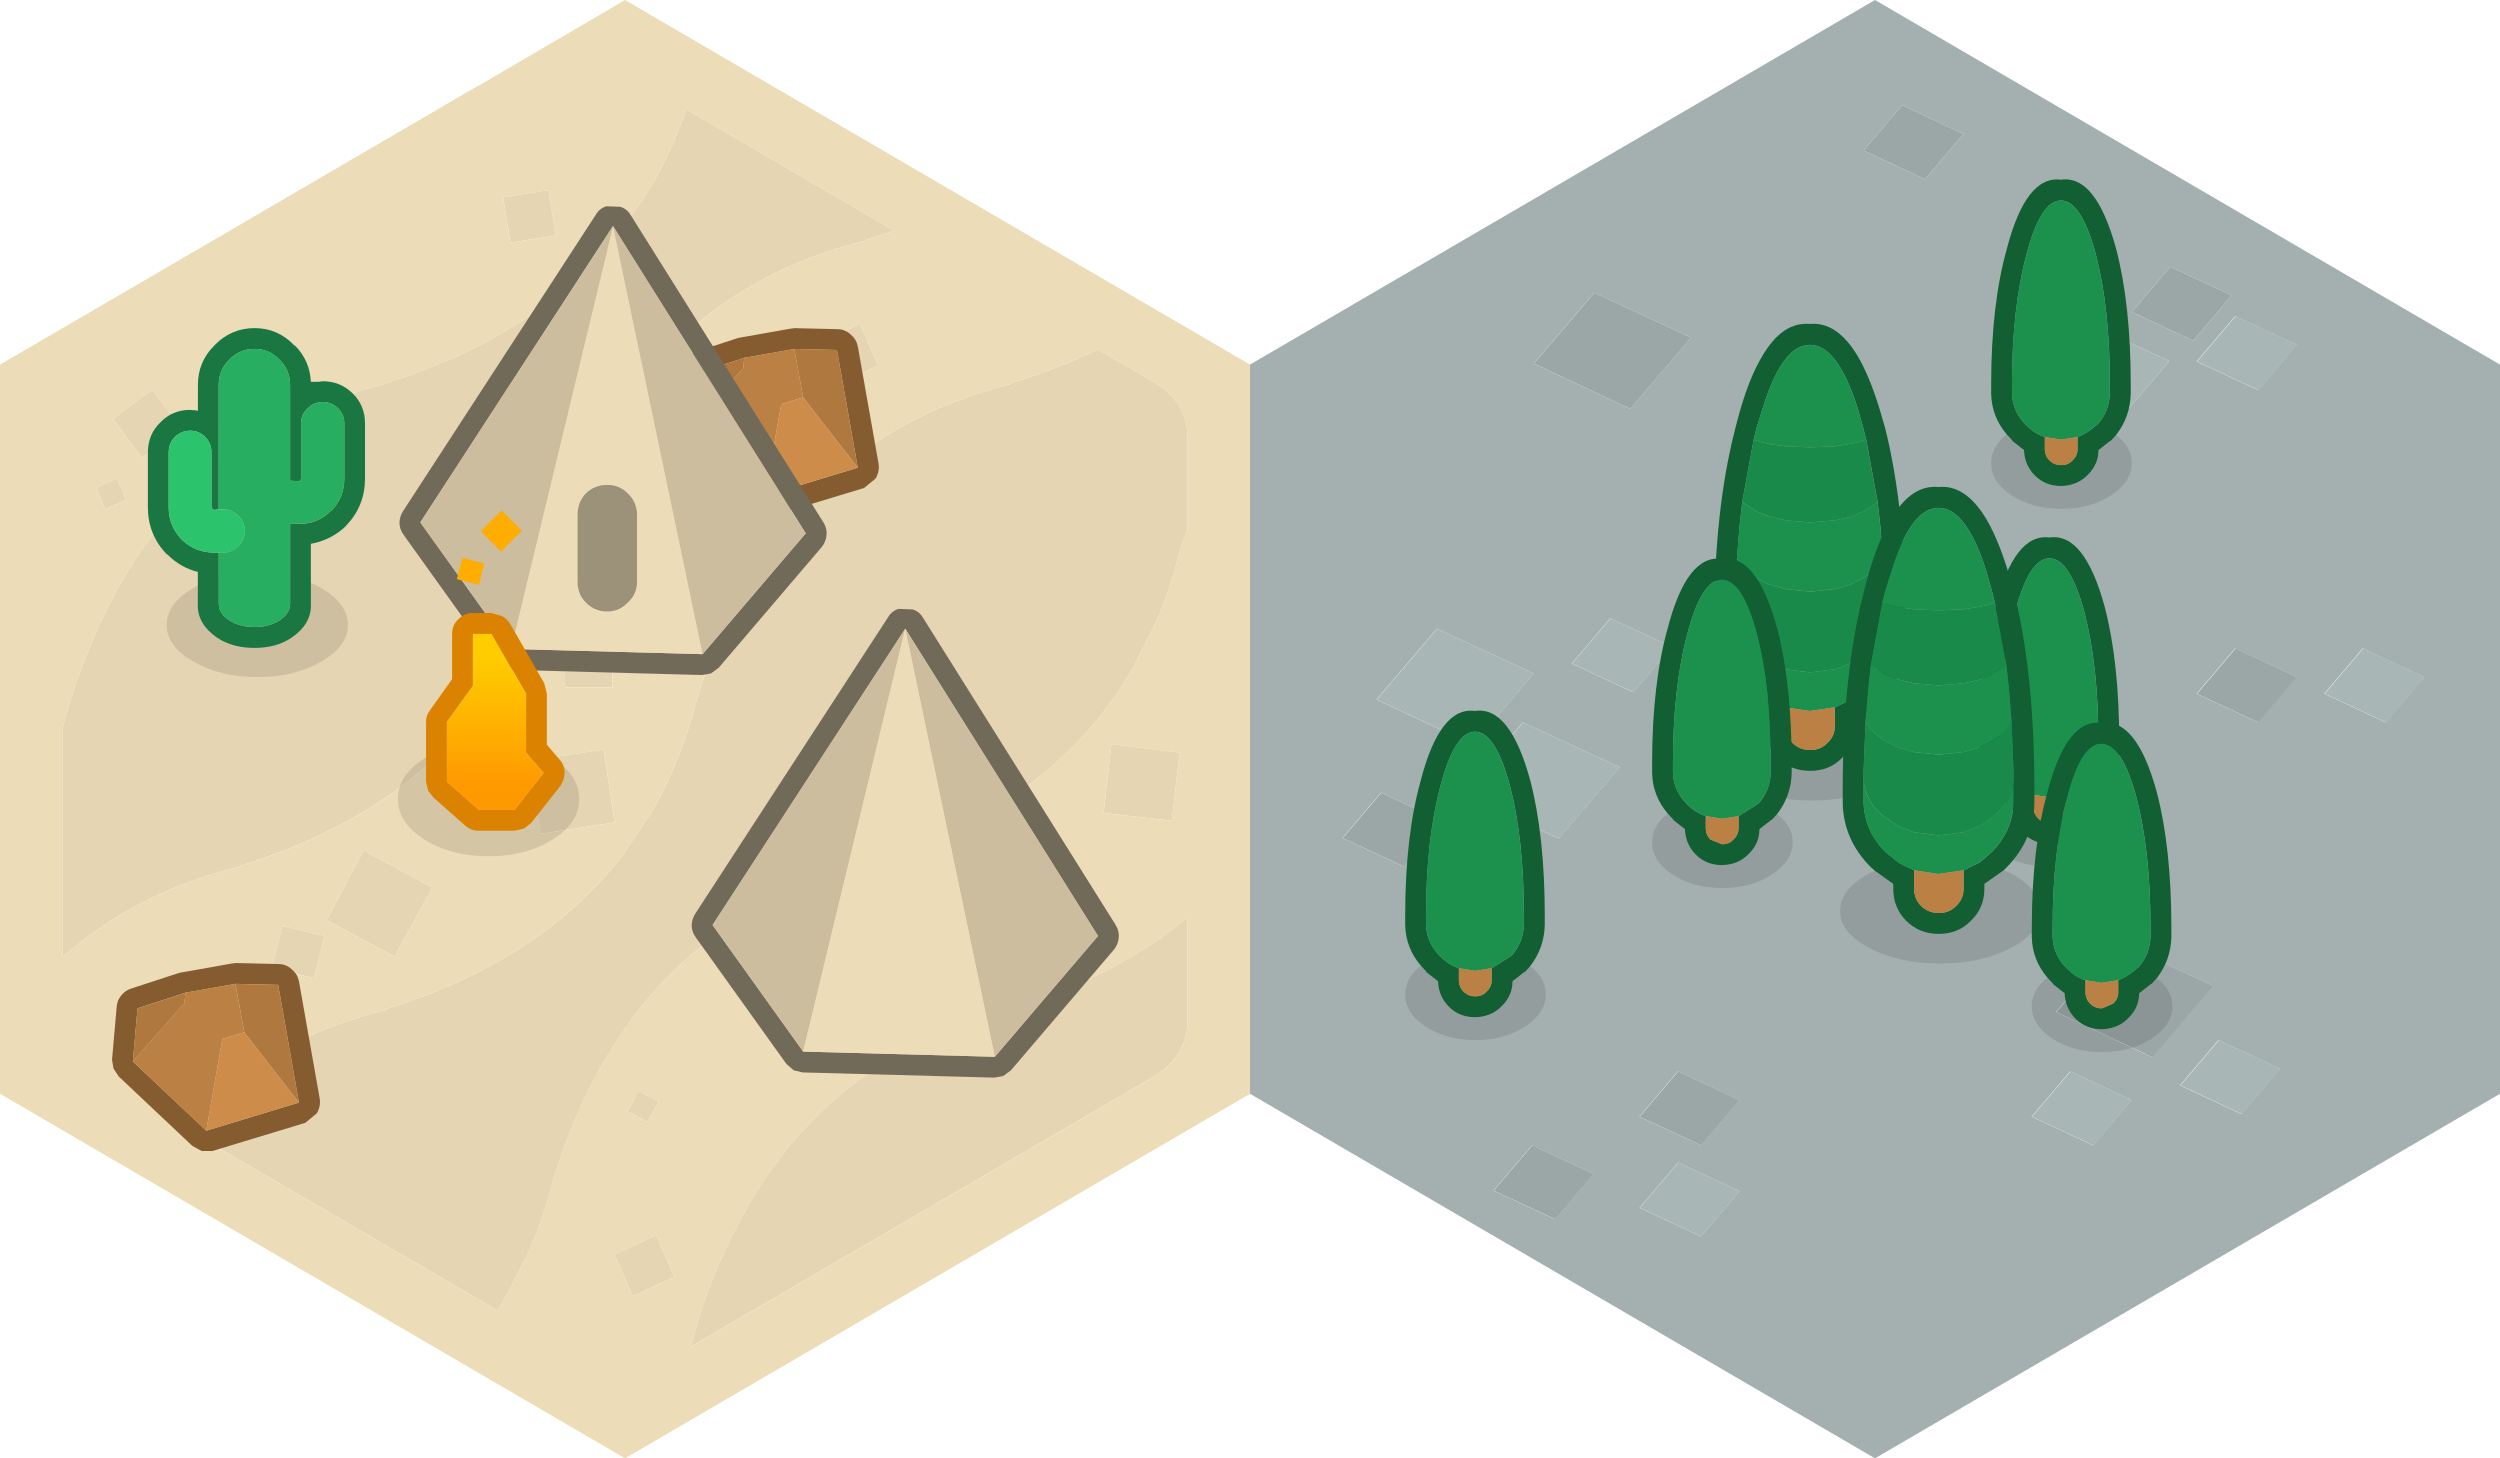 <?xml version="1.0" encoding="UTF-8" standalone="no"?>
<!-- Created with Inkscape (http://www.inkscape.org/) -->

<svg
   xmlns:dc="http://purl.org/dc/elements/1.1/"
   xmlns:cc="http://creativecommons.org/ns#"
   xmlns:rdf="http://www.w3.org/1999/02/22-rdf-syntax-ns#"
   xmlns:svg="http://www.w3.org/2000/svg"
   xmlns="http://www.w3.org/2000/svg"
   xmlns:xlink="http://www.w3.org/1999/xlink"
   xmlns:sodipodi="http://sodipodi.sourceforge.net/DTD/sodipodi-0.dtd"
   xmlns:inkscape="http://www.inkscape.org/namespaces/inkscape"
   width="240"
   height="140"
   viewBox="0 0 63.5 37.042"
   version="1.1"
   id="svg15497"
   inkscape:version="0.92.2 5c3e80d, 2017-08-06"
   sodipodi:docname="r3svg.svg">
  <defs
     id="defs15491">
    <linearGradient
       inkscape:collect="always"
       xlink:href="#gradient264"
       id="linearGradient15551"
       gradientUnits="userSpaceOnUse"
       gradientTransform="matrix(0,0.002,-0.003,0,12.581,278.294)"
       x1="-819.2"
       x2="819.2"
       spreadMethod="pad" />
    <linearGradient
       gradientUnits="userSpaceOnUse"
       x1="-819.2"
       x2="819.2"
       spreadMethod="pad"
       gradientTransform="matrix(0,0.006,-0.01,0,1347.55,1419.3)"
       id="gradient264">
      <stop
         offset="0"
         stop-color="#FFCC00"
         id="stop1330" />
      <stop
         offset="1"
         stop-color="#FF9900"
         id="stop1332" />
    </linearGradient>
  </defs>
  <sodipodi:namedview
     id="base"
     pagecolor="#ffffff"
     bordercolor="#666666"
     borderopacity="1.0"
     inkscape:pageopacity="0.0"
     inkscape:pageshadow="2"
     inkscape:zoom="6.2714382"
     inkscape:cx="103.21178"
     inkscape:cy="89.99526"
     inkscape:document-units="mm"
     inkscape:current-layer="layer1"
     showgrid="false"
     units="px"
     inkscape:window-width="1920"
     inkscape:window-height="1091"
     inkscape:window-x="0"
     inkscape:window-y="1"
     inkscape:window-maximized="1" />
  <g
     inkscape:label="Layer 1"
     inkscape:groupmode="layer"
     id="layer1"
     transform="translate(0,-259.958)">
    <path
       id="path15499"
       d="m 16.55,264.681 q 0.516,-0.9 0.886,-1.945 l 5.278,3.082 -0.741,0.238 0.013,0.013 q -3.916,0.966 -6.125,4.141 -1.124,1.614 -1.799,3.784 -0.251,0.992 -0.635,1.865 l -0.529,1.045 q -2.064,3.585 -6.826,5.054 l 0.013,0.013 q -2.633,0.648 -4.498,2.302 v -5.821 l 0.225,-0.781 q 0.304,-0.953 0.701,-1.812 2.223,-4.895 7.289,-6.152 l -0.013,-0.013 q 3.995,-1.244 6.072,-3.982 l 0.688,-1.032 m -3.77,0.291 1.151,-0.185 0.185,1.151 -1.151,0.185 -0.185,-1.151 m 8.202,5.662 -0.119,0.82 -0.833,-0.106 0.106,-0.833 0.847,0.119 m -0.198,-1.958 1.058,-0.489 0.463,1.058 -1.058,0.489 -0.463,-1.058 m 4.908,1.032 -0.013,-0.013 q 1.191,-0.37 2.209,-0.86 l 1.495,0.873 h -0.013 q 0.357,0.198 0.582,0.569 0.212,0.37 0.212,0.794 v 2.302 l -0.212,0.622 q -0.238,0.992 -0.635,1.865 l -0.529,1.045 q -2.064,3.585 -6.813,5.054 l 0.013,0.013 q -3.916,0.966 -6.125,4.128 -1.124,1.614 -1.799,3.797 -0.251,0.992 -0.635,1.852 l -0.529,1.045 -0.265,0.45 -8.017,-4.67 q 2.037,-2.183 5.186,-2.963 l -0.013,-0.013 q 3.995,-1.244 6.072,-3.982 l 0.688,-1.032 q 0.754,-1.31 1.164,-2.91 0.291,-0.953 0.688,-1.812 2.223,-4.895 7.289,-6.152 m -23.244,2.633 0.529,-0.238 0.225,0.542 -0.529,0.251 -0.225,-0.556 m 1.151,-0.754 -0.728,-0.992 0.992,-0.741 0.754,0.992 -1.019,0.741 m 2.924,-1.482 -0.847,0.688 -0.688,-0.86 0.86,-0.688 0.675,0.86 m 1.72,13.626 -0.265,1.072 -1.072,-0.265 0.265,-1.058 1.072,0.251 m 0.053,-0.397 0.939,-1.773 1.746,0.939 -0.953,1.759 -1.733,-0.926 m 21.669,-4.26 -0.198,1.733 -1.733,-0.198 0.198,-1.746 1.733,0.212 m -5.781,3.651 -0.331,0.767 -0.767,-0.318 0.318,-0.781 0.781,0.331 m -1.111,1.296 h 1.217 v 1.204 h -1.204 l -0.013,-1.204 m 2.619,1.587 -0.013,-0.013 q 2.672,-0.833 4.485,-2.328 v 2.633 q 0,0.41 -0.212,0.781 -0.225,0.37 -0.582,0.582 h 0.013 l -11.84,6.906 0.172,-0.609 q 0.291,-0.953 0.688,-1.812 2.223,-4.882 7.289,-6.138 m -11.351,-9.393 h 1.217 v 1.204 h -1.204 l -0.013,-1.204 m 0.992,2.778 0.278,1.852 -1.879,0.291 -0.278,-1.852 1.879,-0.291 m 4.987,5.159 1.627,0.648 -0.648,1.614 -1.627,-0.635 0.648,-1.627 m -3.572,3.784 -0.304,0.516 -0.503,-0.265 0.278,-0.516 0.529,0.265 m 0.384,4.458 -1.058,0.489 -0.463,-1.058 1.058,-0.489 0.463,1.058"
       inkscape:connector-curvature="0"
       style="fill:#e5d5b2;stroke:none;stroke-width:0.265" />
    <path
       id="path15501"
       d="m 17.132,292.396 -0.463,-1.058 -1.058,0.489 0.463,1.058 1.058,-0.489 m -0.582,-27.715 -0.688,1.032 q -2.077,2.738 -6.072,3.982 l 0.013,0.013 q -5.067,1.257 -7.289,6.152 -0.397,0.86 -0.701,1.812 l -0.225,0.781 v 5.821 q 1.865,-1.654 4.498,-2.302 l -0.013,-0.013 q 4.763,-1.468 6.826,-5.054 l 0.529,-1.045 q 0.384,-0.873 0.635,-1.865 0.675,-2.17 1.799,-3.784 2.209,-3.175 6.125,-4.141 l -0.013,-0.013 0.741,-0.238 -5.278,-3.082 q -0.37,1.045 -0.886,1.945 m -11.695,1.707 7.276,-4.247 h 0.013 l 3.731,-2.183 15.875,9.26 V 287.74 L 15.875,297 0,287.74 v -18.521 l 4.564,-2.659 0.013,-0.013 h 0.013 l 0.265,-0.159 m 15.928,2.289 0.463,1.058 1.058,-0.489 -0.463,-1.058 -1.058,0.489 m 0.198,1.958 -0.847,-0.119 -0.106,0.833 0.833,0.106 0.119,-0.82 m -8.202,-5.662 0.185,1.151 1.151,-0.185 -0.185,-1.151 -1.151,0.185 m 12.912,4.736 q -5.067,1.257 -7.289,6.152 -0.397,0.86 -0.688,1.812 -0.41,1.601 -1.164,2.91 l -0.688,1.032 q -2.077,2.738 -6.072,3.982 l 0.013,0.013 q -3.149,0.781 -5.186,2.963 l 8.017,4.67 0.265,-0.45 0.529,-1.045 q 0.384,-0.86 0.635,-1.852 0.675,-2.183 1.799,-3.797 2.209,-3.162 6.125,-4.128 l -0.013,-0.013 q 4.749,-1.468 6.813,-5.054 l 0.529,-1.045 q 0.397,-0.873 0.635,-1.865 l 0.212,-0.622 v -2.302 q 0,-0.423 -0.212,-0.794 -0.225,-0.37 -0.582,-0.569 h 0.013 l -1.495,-0.873 q -1.019,0.489 -2.209,0.86 l 0.013,0.013 m -2.619,14.314 0.013,1.204 h 1.204 v -1.204 h -1.217 m 1.111,-1.296 -0.781,-0.331 -0.318,0.781 0.767,0.318 0.331,-0.767 m 5.781,-3.651 -1.733,-0.212 -0.198,1.746 1.733,0.198 0.198,-1.733 m -21.669,4.26 1.733,0.926 0.953,-1.759 -1.746,-0.939 -0.939,1.773 m -0.053,0.397 -1.072,-0.251 -0.265,1.058 1.072,0.265 0.265,-1.072 m -1.72,-13.626 -0.675,-0.86 -0.86,0.688 0.688,0.86 0.847,-0.688 m -2.924,1.482 1.019,-0.741 -0.754,-0.992 -0.992,0.741 0.728,0.992 m -1.151,0.754 0.225,0.556 0.529,-0.251 -0.225,-0.542 -0.529,0.238 m 23.244,13.269 q -5.067,1.257 -7.289,6.138 -0.397,0.86 -0.688,1.812 l -0.172,0.609 11.84,-6.906 h -0.013 q 0.357,-0.212 0.582,-0.582 0.212,-0.37 0.212,-0.781 v -2.633 q -1.812,1.495 -4.485,2.328 l 0.013,0.013 m -8.943,2.328 -0.529,-0.265 -0.278,0.516 0.503,0.265 0.304,-0.516 m 3.572,-3.784 -0.648,1.627 1.627,0.635 0.648,-1.614 -1.627,-0.648 m -4.987,-5.159 -1.879,0.291 0.278,1.852 1.879,-0.291 -0.278,-1.852 m -0.992,-2.778 0.013,1.204 h 1.204 v -1.204 h -1.217"
       inkscape:connector-curvature="0"
       style="fill:#ecdcb8;stroke:none;stroke-width:0.265" />
    <path
       id="path15503"
       d="m 4.577,266.546 0.278,-0.159 -0.265,0.159 h -0.013"
       inkscape:connector-curvature="0"
       style="fill:#e0d1af;stroke:none;stroke-width:0.265" />
    <path
       id="path15505"
       d="m 20.174,268.822 -1.27,0.225 -1.217,0.397 -0.119,1.349 1.865,1.759 2.355,-0.714 -0.529,-2.99 -1.085,-0.026 m 0.013,-0.529 1.085,0.026 q 0.185,0 0.331,0.132 0.146,0.119 0.185,0.304 l 0.529,2.99 q 0.026,0.198 -0.079,0.37 l -0.291,0.238 -2.355,0.714 h -0.278 q -0.146,-0.04 -0.238,-0.132 l -1.865,-1.759 -0.132,-0.198 -0.04,-0.225 0.119,-1.349 q 0.013,-0.172 0.119,-0.291 0.093,-0.119 0.251,-0.172 l 1.217,-0.397 0.066,-0.013 1.27,-0.225 0.106,-0.013"
       inkscape:connector-curvature="0"
       style="fill:#855b30;stroke:none;stroke-width:0.265" />
    <path
       id="path15507"
       d="m 20.174,268.822 1.085,0.026 0.529,2.99 -1.389,-1.786 -0.225,-1.23 m -2.606,1.971 0.119,-1.349 1.217,-0.397 -0.026,0.265 -1.31,1.482"
       inkscape:connector-curvature="0"
       style="fill:#af783f;stroke:none;stroke-width:0.265" />
    <path
       id="path15509"
       d="m 17.568,270.793 1.31,-1.482 0.026,-0.265 1.27,-0.225 0.225,1.23 -0.556,0.172 -0.41,2.328 -1.865,-1.759"
       inkscape:connector-curvature="0"
       style="fill:#bb8044;stroke:none;stroke-width:0.265" />
    <path
       id="path15511"
       d="m 21.788,271.838 -2.355,0.714 0.41,-2.328 0.556,-0.172 1.389,1.786"
       inkscape:connector-curvature="0"
       style="fill:#cd8c4a;stroke:none;stroke-width:0.265" />
    <path
       id="path15513"
       d="m 12.978,276.442 4.868,0.132 2.619,-3.069 -4.895,-7.805 -4.895,7.527 2.302,3.215 m 2.421,-11.245 0.357,0.013 q 0.172,0.053 0.265,0.212 l 4.895,7.805 q 0.093,0.146 0.079,0.318 -0.013,0.172 -0.119,0.304 l -2.619,3.069 -0.198,0.146 -0.225,0.04 -4.868,-0.132 -0.225,-0.053 -0.185,-0.159 -2.302,-3.215 q -0.106,-0.146 -0.106,-0.304 0,-0.159 0.093,-0.304 l 4.895,-7.527 q 0.093,-0.159 0.265,-0.212"
       inkscape:connector-curvature="0"
       style="fill:#726a59;stroke:none;stroke-width:0.265" />
    <path
       id="path15515"
       d="m 15.425,272.275 q -0.318,0 -0.542,0.212 -0.212,0.225 -0.212,0.542 v 1.707 q 0,0.318 0.212,0.529 0.225,0.225 0.542,0.225 0.304,0 0.516,-0.225 0.238,-0.212 0.238,-0.529 v -1.707 q 0,-0.318 -0.238,-0.542 -0.212,-0.212 -0.516,-0.212 m 2.421,4.299 -4.868,-0.132 2.593,-10.742 2.275,10.874"
       inkscape:connector-curvature="0"
       style="fill:#ecdcb8;stroke:none;stroke-width:0.265" />
    <path
       id="path15517"
       d="m 15.425,272.275 q 0.304,0 0.516,0.212 0.238,0.225 0.238,0.542 v 1.707 q 0,0.318 -0.238,0.529 -0.212,0.225 -0.516,0.225 -0.318,0 -0.542,-0.225 -0.212,-0.212 -0.212,-0.529 v -1.707 q 0,-0.318 0.212,-0.542 0.225,-0.212 0.542,-0.212"
       inkscape:connector-curvature="0"
       style="fill:#9c9179;stroke:none;stroke-width:0.265" />
    <path
       id="path15519"
       d="m 12.978,276.442 -2.302,-3.215 4.895,-7.527 4.895,7.805 -2.619,3.069 -2.275,-10.874 -2.593,10.742"
       inkscape:connector-curvature="0"
       style="fill:#cbbd9e;stroke:none;stroke-width:0.265" />
    <path
       id="path15521"
       d="m 28.337,283.453 q 0.093,0.146 0.079,0.318 -0.013,0.172 -0.119,0.304 l -2.619,3.069 -0.198,0.146 -0.225,0.04 -4.868,-0.132 -0.225,-0.053 -0.185,-0.159 -2.302,-3.215 q -0.106,-0.146 -0.106,-0.304 0,-0.159 0.093,-0.304 l 4.895,-7.527 q 0.093,-0.159 0.265,-0.212 l 0.357,0.013 q 0.172,0.053 0.265,0.212 l 4.895,7.805 m -3.069,3.347 2.619,-3.069 -4.895,-7.805 -4.895,7.527 2.302,3.215 4.868,0.132"
       inkscape:connector-curvature="0"
       style="fill:#726a59;stroke:none;stroke-width:0.265" />
    <path
       id="path15523"
       d="m 25.268,286.8 -2.275,-10.874 -2.593,10.742 -2.302,-3.215 4.895,-7.527 4.895,7.805 -2.619,3.069"
       inkscape:connector-curvature="0"
       style="fill:#cbbd9e;stroke:none;stroke-width:0.265" />
    <path
       id="path15525"
       d="m 25.268,286.8 -4.868,-0.132 2.593,-10.742 2.275,10.874"
       inkscape:connector-curvature="0"
       style="fill:#ecdcb8;stroke:none;stroke-width:0.265" />
    <path
       id="path15527"
       d="m 10.782,279.22 q 0.675,-0.423 1.627,-0.423 0.953,0 1.627,0.423 0.675,0.423 0.675,1.032 0,0.609 -0.675,1.032 -0.675,0.423 -1.627,0.423 -0.953,0 -1.627,-0.423 -0.675,-0.423 -0.675,-1.032 0,-0.609 0.675,-1.032"
       inkscape:connector-curvature="0"
       style="fill:#000000;fill-opacity:0.102;stroke:none;stroke-width:0.265" />
    <path
       id="path15529"
       d="m 13.256,273.439 -0.529,0.529 -0.516,-0.516 0.529,-0.529 0.516,0.516 m -1.654,1.23 0.146,-0.542 0.556,0.146 -0.146,0.542 -0.556,-0.146"
       inkscape:connector-curvature="0"
       style="fill:#ffad00;stroke:none;stroke-width:0.265" />
    <path
       id="path15531"
       d="m 10.821,278.294 q 0,-0.172 0.106,-0.304 l 0.556,-0.781 v -1.151 q 0,-0.225 0.159,-0.37 0.146,-0.159 0.37,-0.159 h 0.476 l 0.265,0.079 q 0.119,0.066 0.198,0.185 l 0.873,1.521 0.066,0.265 v 1.296 l 0.318,0.37 q 0.132,0.146 0.132,0.331 0,0.185 -0.106,0.344 l -0.741,0.939 -0.185,0.146 -0.238,0.053 h -0.913 q -0.198,0 -0.344,-0.132 l -0.807,-0.714 -0.132,-0.172 -0.053,-0.225 v -1.521 m 1.667,-2.236 h -0.476 v 1.323 l -0.661,0.913 v 1.521 l 0.807,0.714 h 0.913 l 0.741,-0.939 -0.45,-0.516 v -1.495 L 12.488,276.058"
       inkscape:connector-curvature="0"
       style="fill:#db8300;stroke:none;stroke-width:0.265" />
    <path
       id="path15533"
       d="m 12.488,276.058 0.873,1.521 v 1.495 l 0.45,0.516 -0.741,0.939 H 12.158 l -0.807,-0.714 v -1.521 l 0.661,-0.913 v -1.323 h 0.476"
       style="fill:url(#linearGradient15551);stroke:none;stroke-width:0.265"
       inkscape:connector-curvature="0" />
    <path
       id="path15535"
       d="m 3.082,285.239 q 0.093,-0.119 0.251,-0.172 l 1.217,-0.397 0.066,-0.013 1.27,-0.225 0.106,-0.013 1.085,0.026 q 0.185,0 0.331,0.132 0.146,0.119 0.185,0.304 l 0.529,2.99 q 0.026,0.198 -0.079,0.37 l -0.291,0.238 -2.355,0.714 H 5.12 l -0.238,-0.132 -1.865,-1.759 -0.132,-0.198 -0.04,-0.225 0.119,-1.349 q 0.013,-0.172 0.119,-0.291 m 1.627,-0.066 -1.217,0.397 -0.119,1.349 1.865,1.759 2.355,-0.714 -0.529,-2.99 -1.085,-0.026 -1.27,0.225"
       inkscape:connector-curvature="0"
       style="fill:#855b30;stroke:none;stroke-width:0.265" />
    <path
       id="path15537"
       d="m 4.71,285.173 -0.026,0.265 -1.31,1.482 0.119,-1.349 1.217,-0.397 m 1.495,1.005 -0.225,-1.23 1.085,0.026 0.529,2.99 -1.389,-1.786"
       inkscape:connector-curvature="0"
       style="fill:#af783f;stroke:none;stroke-width:0.265" />
    <path
       id="path15539"
       d="m 6.204,286.178 -0.556,0.172 -0.41,2.328 -1.865,-1.759 1.31,-1.482 0.026,-0.265 1.27,-0.225 0.225,1.23"
       inkscape:connector-curvature="0"
       style="fill:#bb8044;stroke:none;stroke-width:0.265" />
    <path
       id="path15541"
       d="m 6.204,286.178 1.389,1.786 -2.355,0.714 0.41,-2.328 0.556,-0.172"
       inkscape:connector-curvature="0"
       style="fill:#cd8c4a;stroke:none;stroke-width:0.265" />
    <path
       id="path15543"
       d="m 4.233,275.833 q 0,-0.542 0.675,-0.939 0.675,-0.384 1.627,-0.384 0.953,0 1.627,0.384 0.675,0.397 0.675,0.939 0,0.542 -0.675,0.926 -0.675,0.397 -1.627,0.397 -0.953,0 -1.627,-0.397 -0.675,-0.384 -0.675,-0.926"
       inkscape:connector-curvature="0"
       style="fill:#000000;fill-opacity:0.102;stroke:none;stroke-width:0.265" />
    <path
       id="path15545"
       d="m 5.556,273.994 v 1.296 q 0,0.251 0.265,0.423 0.265,0.172 0.648,0.172 0.37,0 0.635,-0.172 0.265,-0.172 0.265,-0.423 v -2.024 h 0.225 q 0.476,0 0.807,-0.331 h 0.013 q 0.331,-0.344 0.331,-0.82 v -1.402 q 0,-0.225 -0.159,-0.384 -0.159,-0.159 -0.384,-0.159 -0.225,0 -0.384,0.159 -0.172,0.159 -0.172,0.384 v 1.402 l -0.013,0.04 -0.04,0.026 -0.225,-0.013 v -2.434 q 0,-0.37 -0.265,-0.635 -0.265,-0.278 -0.635,-0.278 -0.384,0 -0.648,0.278 -0.265,0.265 -0.265,0.635 v 3.162 l -0.119,0.013 -0.04,-0.013 v -0.013 l -0.026,-0.04 v -1.389 q 0,-0.238 -0.159,-0.397 -0.159,-0.159 -0.384,-0.159 -0.225,0 -0.384,0.159 -0.159,0.159 -0.159,0.397 v 1.389 q 0,0.476 0.331,0.82 0.344,0.331 0.82,0.331 h 0.119 m -0.106,-5.265 q 0.423,-0.437 1.019,-0.437 0.595,0 1.019,0.45 v -0.013 q 0.384,0.384 0.41,0.926 h 0.198 l 0.106,-0.013 q 0.45,0 0.767,0.318 0.304,0.304 0.304,0.754 v 1.402 q 0,0.688 -0.476,1.191 l -0.066,0.066 q -0.37,0.318 -0.833,0.397 v 1.521 q 0.026,0.516 -0.503,0.873 -0.384,0.251 -0.926,0.251 -0.556,0 -0.939,-0.251 -0.529,-0.357 -0.503,-0.873 v -0.807 q -0.437,-0.106 -0.767,-0.437 l -0.026,-0.013 q -0.476,-0.503 -0.476,-1.191 v -1.389 q 0,-0.463 0.318,-0.767 0.304,-0.318 0.754,-0.318 l 0.159,0.013 0.04,0.013 v -0.661 q 0,-0.582 0.41,-0.992 l 0.013,-0.013"
       inkscape:connector-curvature="0"
       style="fill:#1a7741;stroke:none;stroke-width:0.265" />
    <path
       id="path15547"
       d="M 5.556,273.994 H 5.437 q -0.476,0 -0.82,-0.331 -0.331,-0.344 -0.331,-0.82 v -1.389 q 0,-0.238 0.159,-0.397 0.159,-0.159 0.384,-0.159 0.225,0 0.384,0.159 0.159,0.159 0.159,0.397 v 1.389 l 0.026,0.04 v 0.013 l 0.04,0.013 0.119,-0.013 h 0.106 q 0.225,0 0.384,0.159 0.172,0.159 0.172,0.384 0,0.225 -0.159,0.384 -0.159,0.172 -0.384,0.172 H 5.556"
       inkscape:connector-curvature="0"
       style="fill:#2bc46c;stroke:none;stroke-width:0.265" />
    <path
       id="path15549"
       d="m 5.556,273.994 h 0.119 q 0.225,0 0.384,-0.172 0.159,-0.159 0.159,-0.384 0,-0.225 -0.172,-0.384 -0.159,-0.159 -0.384,-0.159 H 5.556 v -3.162 q 0,-0.37 0.265,-0.635 0.265,-0.278 0.648,-0.278 0.37,0 0.635,0.278 0.265,0.265 0.265,0.635 v 2.434 l 0.225,0.013 0.04,-0.026 0.013,-0.04 v -1.402 q 0,-0.225 0.172,-0.384 0.159,-0.159 0.384,-0.159 0.225,0 0.384,0.159 0.159,0.159 0.159,0.384 v 1.402 q 0,0.476 -0.331,0.82 h -0.013 q -0.331,0.331 -0.807,0.331 H 7.369 v 2.024 q 0,0.251 -0.265,0.423 -0.265,0.172 -0.635,0.172 -0.384,0 -0.648,-0.172 -0.265,-0.172 -0.265,-0.423 v -1.296"
       inkscape:connector-curvature="0"
       style="fill:#27ae60;stroke:none;stroke-width:0.265" />
    <path
       inkscape:connector-curvature="0"
       style="fill:#a4afaf;stroke:none;stroke-width:0.265"
       d="m 41.645,290.637 1.561,0.728 0.979,-1.151 -1.561,-0.728 -0.979,1.151 M 31.75,269.219 47.625,259.958 63.5,269.219 v 18.521 l -15.875,9.26 -15.875,-9.26 v -18.521 m 15.584,-5.437 1.561,0.728 0.979,-1.151 -1.561,-0.728 -0.979,1.151 m 7.792,2.95 -0.979,1.151 1.561,0.728 0.979,-1.151 -1.561,-0.728 m -1.574,4.207 1.548,-1.812 -2.461,-1.138 -1.535,1.799 2.447,1.151 m -13.057,-3.545 -1.535,1.799 2.447,1.151 1.548,-1.812 -2.461,-1.138 m -5.53,10.332 2.447,1.151 1.548,-1.812 -2.461,-1.138 -1.535,1.799 m 4.63,3.532 1.548,-1.812 -2.461,-1.138 -1.535,1.799 2.447,1.151 m 0.331,-4.445 1.561,0.728 0.979,-1.151 -1.561,-0.728 -0.979,1.151 m 8.136,0 1.561,0.728 0.979,-1.151 -1.561,-0.728 -0.979,1.151 m 3.44,3.281 1.548,-1.812 -2.461,-1.138 -1.535,1.799 2.447,1.151 m -7.316,7.805 -1.561,-0.728 -0.979,1.151 1.561,0.728 0.979,-1.151 m -7.541,-7.078 -1.561,-0.728 -0.979,1.151 1.561,0.728 0.979,-1.151 m 17.502,7.078 -1.561,-0.728 -0.979,1.151 1.561,0.728 0.979,-1.151 m -0.384,-4.035 -1.535,1.799 2.447,1.151 1.548,-1.812 -2.461,-1.138 m 5.278,-6.284 1.561,0.728 0.979,-1.151 -1.561,-0.728 -0.979,1.151 m -3.241,-8.44 1.561,0.728 0.979,-1.151 -1.561,-0.728 -0.979,1.151 m 0,8.44 1.561,0.728 0.979,-1.151 -1.561,-0.728 -0.979,1.151 m 2.117,9.525 -1.561,-0.728 -0.979,1.151 1.561,0.728 0.979,-1.151 m -18.415,3.823 0.979,-1.151 -1.561,-0.728 -0.979,1.151 1.561,0.728"
       id="path8929" />
    <path
       inkscape:connector-curvature="0"
       style="fill:#9ba6a6;stroke:none;stroke-width:0.265"
       d="m 39.502,290.928 -1.561,-0.728 0.979,-1.151 1.561,0.728 -0.979,1.151 m 15.624,-24.196 1.561,0.728 -0.979,1.151 -1.561,-0.728 0.979,-1.151 m -7.792,-2.95 0.979,-1.151 1.561,0.728 -0.979,1.151 -1.561,-0.728 m -6.839,3.612 2.461,1.138 -1.548,1.812 -2.447,-1.151 1.535,-1.799 m -3.85,13.428 -0.979,1.151 -1.561,-0.728 0.979,-1.151 1.561,0.728 m 7.541,7.078 -0.979,1.151 -1.561,-0.728 0.979,-1.151 1.561,0.728 m 7.316,-7.805 -2.447,-1.151 1.535,-1.799 2.461,1.138 -1.548,1.812 m -3.44,-3.281 0.979,-1.151 1.561,0.728 -0.979,1.151 -1.561,-0.728 m 5.702,7.051 2.461,1.138 -1.548,1.812 -2.447,-1.151 1.535,-1.799 m 2.037,-6.284 0.979,-1.151 1.561,0.728 -0.979,1.151 -1.561,-0.728"
       id="path8931" />
    <path
       inkscape:connector-curvature="0"
       style="fill:#a9b6b6;stroke:none;stroke-width:0.265"
       d="m 53.552,270.939 -2.447,-1.151 1.535,-1.799 2.461,1.138 -1.548,1.812 m -13.626,5.874 0.979,-1.151 1.561,0.728 -0.979,1.151 -1.561,-0.728 m -0.331,4.445 -2.447,-1.151 1.535,-1.799 2.461,1.138 -1.548,1.812 m -4.63,-3.532 1.535,-1.799 2.461,1.138 -1.548,1.812 -2.447,-1.151 m 19.182,10.173 -0.979,1.151 -1.561,-0.728 0.979,-1.151 1.561,0.728 m 1.654,-18.759 0.979,-1.151 1.561,0.728 -0.979,1.151 -1.561,-0.728 m 3.241,8.44 0.979,-1.151 1.561,0.728 -0.979,1.151 -1.561,-0.728 m -1.124,9.525 -0.979,1.151 -1.561,-0.728 0.979,-1.151 1.561,0.728 m -16.272,3.532 0.979,-1.151 1.561,0.728 -0.979,1.151 -1.561,-0.728"
       id="path8933" />
    <path
       inkscape:connector-curvature="0"
       style="fill:#115f32;stroke:none;stroke-width:0.265"
       d="m 44.357,277.937 -0.106,-0.093 q -0.688,-0.688 -0.714,-1.614 v -0.026 -0.344 q 0,-2.95 0.542,-5.027 l 0.04,-0.159 q 0.278,-1.072 0.648,-1.68 0.516,-0.873 1.204,-0.807 0.688,-0.066 1.217,0.82 0.357,0.609 0.648,1.667 l 0.04,0.132 q 0.529,2.09 0.529,5.054 v 0.344 0.026 q -0.026,0.926 -0.701,1.614 l -0.079,0.079 -0.489,0.344 v 0.119 q 0,0.476 -0.318,0.794 l -0.04,0.04 q -0.318,0.318 -0.794,0.318 h -0.013 q -0.489,0 -0.82,-0.331 -0.331,-0.331 -0.331,-0.82 v -0.119 q -0.251,-0.146 -0.463,-0.331 m 3.043,-6.813 -0.079,-0.318 -0.132,-0.463 q -0.45,-1.429 -1.045,-1.601 l -0.172,-0.026 -0.172,0.026 q -0.595,0.172 -1.032,1.601 l -0.146,0.463 -0.079,0.318 -0.291,1.587 -0.066,0.595 -0.066,0.82 -0.053,1.283 v 0.185 0.265 0.344 q 0.026,0.728 0.556,1.257 l 0.344,0.278 0.384,0.185 v 0.463 q 0,0.265 0.172,0.437 0.185,0.185 0.45,0.185 h 0.013 q 0.265,0 0.437,-0.185 0.185,-0.172 0.185,-0.437 v -0.463 l 0.41,-0.198 0.304,-0.265 q 0.529,-0.529 0.556,-1.257 v -0.344 -0.265 -0.185 l -0.053,-1.283 -0.066,-0.82 -0.066,-0.595 -0.291,-1.587"
       id="path8935" />
    <path
       inkscape:connector-curvature="0"
       style="fill:#1b914d;stroke:none;stroke-width:0.265"
       d="m 47.4,271.124 -0.079,0.026 -0.053,0.026 -0.251,0.053 -0.41,0.066 -0.635,0.026 -0.622,-0.026 -0.384,-0.053 -0.278,-0.066 -0.066,-0.026 -0.079,-0.026 0.079,-0.318 0.146,-0.463 q 0.437,-1.429 1.032,-1.601 l 0.172,-0.026 0.172,0.026 q 0.595,0.172 1.045,1.601 l 0.132,0.463 0.079,0.318 m 0.291,1.587 0.066,0.595 0.066,0.82 q -0.119,0.291 -0.503,0.516 l -0.304,0.159 -0.41,0.119 -0.635,0.066 -0.622,-0.066 -0.384,-0.106 q -0.185,-0.066 -0.344,-0.172 -0.384,-0.225 -0.503,-0.516 l 0.066,-0.82 0.066,-0.595 0.026,0.013 0.344,0.225 0.344,0.132 0.384,0.093 0.622,0.053 0.635,-0.053 0.41,-0.093 0.304,-0.132 0.357,-0.225 0.013,-0.013 m 0.185,2.884 v 0.265 0.344 q -0.026,0.728 -0.556,1.257 l -0.304,0.265 -0.41,0.198 -0.635,0.093 -0.622,-0.093 -0.384,-0.185 -0.344,-0.278 q -0.529,-0.529 -0.556,-1.257 v -0.344 -0.265 q 0.026,0.582 0.556,0.992 l 0.344,0.225 0.384,0.146 0.622,0.079 0.635,-0.079 0.41,-0.159 0.304,-0.212 q 0.529,-0.41 0.556,-0.992"
       id="path8937" />
    <path
       inkscape:connector-curvature="0"
       style="fill:#198a49;stroke:none;stroke-width:0.265"
       d="m 47.876,275.595 q -0.026,0.582 -0.556,0.992 l -0.304,0.212 -0.41,0.159 -0.635,0.079 -0.622,-0.079 -0.384,-0.146 -0.344,-0.225 q -0.529,-0.41 -0.556,-0.992 v -0.185 l 0.053,-1.283 q 0.119,0.291 0.503,0.516 0.159,0.106 0.344,0.172 l 0.384,0.106 0.622,0.066 0.635,-0.066 0.41,-0.119 0.304,-0.159 q 0.384,-0.225 0.503,-0.516 l 0.053,1.283 v 0.185 m -0.476,-4.471 0.291,1.587 -0.013,0.013 -0.357,0.225 -0.304,0.132 -0.41,0.093 -0.635,0.053 -0.622,-0.053 -0.384,-0.093 -0.344,-0.132 -0.344,-0.225 -0.026,-0.013 0.291,-1.587 0.079,0.026 0.066,0.026 0.278,0.066 0.384,0.053 0.622,0.026 0.635,-0.026 0.41,-0.066 0.251,-0.053 0.053,-0.026 0.079,-0.026"
       id="path8939" />
    <path
       inkscape:connector-curvature="0"
       style="fill:#000000;fill-opacity:0.102;stroke:none;stroke-width:0.265"
       d="m 47.625,277.924 0.185,0.079 q 0.741,0.397 0.741,0.953 0,0.556 -0.741,0.939 -0.741,0.397 -1.799,0.397 -1.058,0 -1.799,-0.397 -0.741,-0.384 -0.741,-0.939 0,-0.556 0.741,-0.953 l 0.146,-0.066 q 0.212,0.185 0.463,0.331 v 0.119 q 0,0.489 0.331,0.82 0.331,0.331 0.82,0.331 h 0.013 q 0.476,0 0.794,-0.318 l 0.04,-0.04 q 0.318,-0.318 0.318,-0.794 v -0.119 L 47.625,277.924"
       id="path8941" />
    <path
       inkscape:connector-curvature="0"
       style="fill:#bb8044;stroke:none;stroke-width:0.265"
       d="m 46.606,277.924 v 0.463 q 0,0.265 -0.185,0.437 -0.172,0.185 -0.437,0.185 h -0.013 q -0.265,0 -0.45,-0.185 -0.172,-0.172 -0.172,-0.437 v -0.463 l 0.622,0.093 0.635,-0.093"
       id="path8943" />
    <path
       inkscape:connector-curvature="0"
       style="fill:#115f32;stroke:none;stroke-width:0.265"
       d="m 44.159,280.688 0.463,-0.291 0.053,-0.04 q 0.291,-0.331 0.304,-0.781 v -0.225 q 0,-1.945 -0.357,-3.307 -0.37,-1.363 -0.886,-1.363 -0.516,0 -0.873,1.363 -0.37,1.363 -0.37,3.307 v 0.225 q 0.013,0.45 0.331,0.781 l 0.04,0.04 q 0.212,0.212 0.463,0.291 v 0.304 q 0,0.172 0.119,0.291 l 0.291,0.119 h 0.013 q 0.172,0 0.278,-0.119 0.132,-0.119 0.132,-0.291 v -0.304 m -1.799,-0.066 q -0.384,-0.45 -0.397,-1.032 v -0.013 -0.225 q 0,-2.024 0.397,-3.44 0.489,-1.879 1.376,-1.759 0.886,-0.132 1.402,1.759 0.37,1.416 0.37,3.44 v 0.225 0.013 q -0.013,0.582 -0.37,1.045 l -0.132,0.146 h -0.013 l -0.304,0.238 q 0,0.357 -0.265,0.622 l -0.04,0.04 q -0.251,0.238 -0.635,0.251 h -0.013 q -0.397,0 -0.661,-0.265 -0.265,-0.265 -0.278,-0.648 l -0.304,-0.238 h 0.013 l -0.146,-0.159"
       id="path8945" />
    <path
       inkscape:connector-curvature="0"
       style="fill:#1b914d;stroke:none;stroke-width:0.265"
       d="m 43.326,280.688 q -0.251,-0.079 -0.463,-0.291 l -0.04,-0.04 q -0.318,-0.331 -0.331,-0.781 v -0.225 q 0,-1.945 0.37,-3.307 0.357,-1.363 0.873,-1.363 0.516,0 0.886,1.363 0.357,1.363 0.357,3.307 v 0.225 q -0.013,0.45 -0.304,0.781 l -0.053,0.04 -0.463,0.291 -0.423,0.066 -0.41,-0.066"
       id="path8947" />
    <path
       inkscape:connector-curvature="0"
       style="fill:#000000;fill-opacity:0.102;stroke:none;stroke-width:0.265"
       d="m 45.138,280.636 q 0.397,0.304 0.397,0.714 0,0.476 -0.529,0.82 -0.516,0.344 -1.257,0.344 -0.741,0 -1.27,-0.344 -0.516,-0.344 -0.516,-0.82 0,-0.41 0.397,-0.728 l 0.146,0.159 h -0.013 l 0.304,0.238 q 0.013,0.384 0.278,0.648 0.265,0.265 0.661,0.265 h 0.013 q 0.384,-0.013 0.635,-0.251 l 0.04,-0.04 q 0.265,-0.265 0.265,-0.622 l 0.304,-0.238 h 0.013 l 0.132,-0.146"
       id="path8949" />
    <path
       inkscape:connector-curvature="0"
       style="fill:#bb8044;stroke:none;stroke-width:0.265"
       d="m 44.159,280.688 v 0.304 q 0,0.172 -0.132,0.291 -0.106,0.119 -0.278,0.119 h -0.013 l -0.291,-0.119 Q 43.326,281.165 43.326,280.993 v -0.304 l 0.41,0.066 0.423,-0.066"
       id="path8951" />
    <path
       inkscape:connector-curvature="0"
       style="fill:#115f32;stroke:none;stroke-width:0.265"
       d="m 50.681,280.08 q -0.384,-0.45 -0.397,-1.032 v -0.013 -0.225 q 0,-2.024 0.397,-3.44 0.489,-1.879 1.376,-1.759 0.886,-0.132 1.402,1.759 0.37,1.416 0.37,3.44 v 0.225 0.013 q -0.013,0.582 -0.37,1.045 l -0.132,0.146 h -0.013 l -0.304,0.238 q 0,0.357 -0.265,0.622 l -0.04,0.04 q -0.251,0.238 -0.635,0.251 h -0.013 q -0.397,0 -0.661,-0.265 -0.265,-0.265 -0.278,-0.648 l -0.304,-0.238 h 0.013 l -0.146,-0.159 m 1.799,0.066 q 0.251,-0.093 0.463,-0.291 l 0.053,-0.04 q 0.291,-0.331 0.304,-0.781 v -0.225 q 0,-1.945 -0.357,-3.307 -0.37,-1.363 -0.886,-1.363 -0.516,0 -0.873,1.363 -0.37,1.363 -0.37,3.307 v 0.225 q 0.013,0.45 0.331,0.781 l 0.04,0.04 0.463,0.291 v 0.304 q 0,0.172 0.119,0.291 0.119,0.119 0.291,0.119 H 52.07 l 0.278,-0.119 q 0.132,-0.119 0.132,-0.291 v -0.304"
       id="path8953" />
    <path
       inkscape:connector-curvature="0"
       style="fill:#1b914d;stroke:none;stroke-width:0.265"
       d="m 52.48,280.146 -0.423,0.066 -0.41,-0.066 -0.463,-0.291 -0.04,-0.04 q -0.318,-0.331 -0.331,-0.781 v -0.225 q 0,-1.945 0.37,-3.307 0.357,-1.363 0.873,-1.363 0.516,0 0.886,1.363 0.357,1.363 0.357,3.307 v 0.225 q -0.013,0.45 -0.304,0.781 l -0.053,0.04 q -0.212,0.198 -0.463,0.291"
       id="path8955" />
    <path
       inkscape:connector-curvature="0"
       style="fill:#000000;fill-opacity:0.102;stroke:none;stroke-width:0.265"
       d="m 53.459,280.093 q 0.397,0.304 0.397,0.714 0,0.476 -0.529,0.82 -0.516,0.344 -1.257,0.344 -0.741,0 -1.27,-0.344 -0.516,-0.344 -0.516,-0.82 0,-0.41 0.397,-0.728 l 0.146,0.159 h -0.013 l 0.304,0.238 q 0.013,0.384 0.278,0.648 0.265,0.265 0.661,0.265 H 52.07 q 0.384,-0.013 0.635,-0.251 l 0.04,-0.04 q 0.265,-0.265 0.265,-0.622 l 0.304,-0.238 h 0.013 l 0.132,-0.146"
       id="path8957" />
    <path
       inkscape:connector-curvature="0"
       style="fill:#bb8044;stroke:none;stroke-width:0.265"
       d="m 52.48,280.146 v 0.304 q 0,0.172 -0.132,0.291 L 52.07,280.86 h -0.013 q -0.172,0 -0.291,-0.119 -0.119,-0.119 -0.119,-0.291 v -0.304 l 0.41,0.066 0.423,-0.066"
       id="path8959" />
    <path
       inkscape:connector-curvature="0"
       style="fill:#115f32;stroke:none;stroke-width:0.265"
       d="m 50.893,282.064 -0.489,0.344 v 0.119 q 0,0.476 -0.318,0.794 l -0.04,0.04 q -0.318,0.318 -0.794,0.318 h -0.013 q -0.489,0 -0.82,-0.331 -0.331,-0.331 -0.331,-0.82 v -0.119 l -0.463,-0.331 -0.106,-0.093 q -0.688,-0.688 -0.714,-1.614 v -0.026 -0.344 q 0,-2.95 0.542,-5.027 l 0.04,-0.159 q 0.278,-1.072 0.648,-1.68 0.516,-0.873 1.204,-0.807 0.688,-0.066 1.217,0.82 0.357,0.609 0.648,1.667 l 0.04,0.132 q 0.529,2.09 0.529,5.054 v 0.344 0.026 q -0.026,0.926 -0.701,1.614 l -0.079,0.079 m -0.225,-6.8 -0.079,-0.318 -0.132,-0.463 q -0.45,-1.429 -1.045,-1.601 l -0.172,-0.026 -0.172,0.026 q -0.595,0.172 -1.032,1.601 l -0.146,0.463 -0.079,0.318 -0.291,1.587 -0.066,0.595 -0.066,0.82 -0.053,1.283 v 0.185 0.265 0.344 q 0.026,0.728 0.556,1.257 l 0.344,0.278 0.384,0.185 v 0.463 q 0,0.265 0.172,0.437 0.185,0.185 0.45,0.185 h 0.013 q 0.265,0 0.437,-0.185 0.185,-0.172 0.185,-0.437 v -0.463 l 0.41,-0.198 0.304,-0.265 q 0.529,-0.529 0.556,-1.257 v -0.344 -0.265 -0.185 l -0.053,-1.283 -0.066,-0.82 -0.066,-0.595 -0.291,-1.587"
       id="path8961" />
    <path
       inkscape:connector-curvature="0"
       style="fill:#1b914d;stroke:none;stroke-width:0.265"
       d="m 50.668,275.264 -0.079,0.026 -0.053,0.026 -0.251,0.053 -0.41,0.066 -0.635,0.026 -0.622,-0.026 -0.384,-0.053 -0.278,-0.066 -0.066,-0.026 -0.079,-0.026 0.079,-0.318 0.146,-0.463 q 0.437,-1.429 1.032,-1.601 l 0.172,-0.026 0.172,0.026 q 0.595,0.172 1.045,1.601 l 0.132,0.463 0.079,0.318 m 0.291,1.587 0.066,0.595 0.066,0.82 q -0.119,0.291 -0.503,0.516 l -0.304,0.159 -0.41,0.119 -0.635,0.066 -0.622,-0.066 -0.384,-0.106 -0.344,-0.172 q -0.384,-0.225 -0.503,-0.516 l 0.066,-0.82 0.066,-0.595 0.026,0.013 0.344,0.225 0.344,0.132 0.384,0.093 0.622,0.053 0.635,-0.053 0.41,-0.093 0.304,-0.132 0.357,-0.225 0.013,-0.013 m 0.185,2.884 v 0.265 0.344 q -0.026,0.728 -0.556,1.257 l -0.304,0.265 -0.41,0.198 -0.635,0.093 -0.622,-0.093 -0.384,-0.185 -0.344,-0.278 q -0.529,-0.529 -0.556,-1.257 v -0.344 -0.265 q 0.026,0.582 0.556,0.992 l 0.344,0.225 0.384,0.146 0.622,0.079 0.635,-0.079 0.41,-0.159 0.304,-0.212 q 0.529,-0.41 0.556,-0.992"
       id="path8963" />
    <path
       inkscape:connector-curvature="0"
       style="fill:#198a49;stroke:none;stroke-width:0.265"
       d="m 50.668,275.264 0.291,1.587 -0.013,0.013 -0.357,0.225 -0.304,0.132 -0.41,0.093 -0.635,0.053 -0.622,-0.053 -0.384,-0.093 -0.344,-0.132 -0.344,-0.225 -0.026,-0.013 0.291,-1.587 0.079,0.026 0.066,0.026 0.278,0.066 0.384,0.053 0.622,0.026 0.635,-0.026 0.41,-0.066 0.251,-0.053 0.053,-0.026 0.079,-0.026 m 0.423,3.003 0.053,1.283 v 0.185 q -0.026,0.582 -0.556,0.992 l -0.304,0.212 -0.41,0.159 -0.635,0.079 -0.622,-0.079 -0.384,-0.146 -0.344,-0.225 q -0.529,-0.41 -0.556,-0.992 v -0.185 l 0.053,-1.283 q 0.119,0.291 0.503,0.516 l 0.344,0.172 0.384,0.106 0.622,0.066 0.635,-0.066 0.41,-0.119 0.304,-0.159 q 0.384,-0.225 0.503,-0.516"
       id="path8965" />
    <path
       inkscape:connector-curvature="0"
       style="fill:#bb8044;stroke:none;stroke-width:0.265"
       d="m 49.874,282.064 v 0.463 q 0,0.265 -0.185,0.437 -0.172,0.185 -0.437,0.185 h -0.013 q -0.265,0 -0.45,-0.185 -0.172,-0.172 -0.172,-0.437 v -0.463 l 0.622,0.093 0.635,-0.093"
       id="path8967" />
    <path
       inkscape:connector-curvature="0"
       style="fill:#000000;fill-opacity:0.102;stroke:none;stroke-width:0.265"
       d="m 50.893,282.064 0.185,0.079 q 0.741,0.397 0.741,0.953 0,0.556 -0.741,0.939 -0.741,0.397 -1.799,0.397 -1.058,0 -1.799,-0.397 -0.741,-0.384 -0.741,-0.939 0,-0.556 0.741,-0.953 l 0.146,-0.066 0.463,0.331 v 0.119 q 0,0.489 0.331,0.82 0.331,0.331 0.82,0.331 h 0.013 q 0.476,0 0.794,-0.318 l 0.04,-0.04 q 0.318,-0.318 0.318,-0.794 v -0.119 l 0.489,-0.344"
       id="path8969" />
    <path
       inkscape:connector-curvature="0"
       style="fill:#115f32;stroke:none;stroke-width:0.265"
       d="m 52.771,271.058 q 0.251,-0.093 0.463,-0.291 l 0.053,-0.04 q 0.291,-0.331 0.304,-0.781 v -0.225 q 0,-1.945 -0.357,-3.307 -0.37,-1.363 -0.886,-1.363 -0.516,0 -0.873,1.363 -0.37,1.363 -0.37,3.307 v 0.225 q 0.013,0.45 0.331,0.781 l 0.04,0.04 q 0.212,0.212 0.463,0.291 v 0.304 q 0,0.172 0.119,0.291 0.119,0.119 0.291,0.119 h 0.013 q 0.172,0 0.278,-0.119 0.132,-0.119 0.132,-0.291 v -0.304 m -1.799,-0.066 q -0.384,-0.45 -0.397,-1.032 v -0.013 -0.225 q 0,-2.024 0.397,-3.44 0.489,-1.879 1.376,-1.759 0.886,-0.132 1.402,1.759 0.37,1.416 0.37,3.44 v 0.225 0.013 q -0.013,0.582 -0.37,1.045 l -0.132,0.146 h -0.013 l -0.304,0.238 q 0,0.357 -0.265,0.622 l -0.04,0.04 q -0.251,0.238 -0.635,0.251 h -0.013 q -0.397,0 -0.661,-0.265 -0.265,-0.265 -0.278,-0.648 l -0.304,-0.238 h 0.013 l -0.146,-0.159"
       id="path8971" />
    <path
       inkscape:connector-curvature="0"
       style="fill:#1b914d;stroke:none;stroke-width:0.265"
       d="m 51.938,271.058 q -0.251,-0.079 -0.463,-0.291 l -0.04,-0.04 q -0.318,-0.331 -0.331,-0.781 v -0.225 q 0,-1.945 0.37,-3.307 0.357,-1.363 0.873,-1.363 0.516,0 0.886,1.363 0.357,1.363 0.357,3.307 v 0.225 q -0.013,0.45 -0.304,0.781 l -0.053,0.04 q -0.212,0.198 -0.463,0.291 l -0.423,0.066 -0.41,-0.066"
       id="path8973" />
    <path
       inkscape:connector-curvature="0"
       style="fill:#000000;fill-opacity:0.102;stroke:none;stroke-width:0.265"
       d="m 53.75,271.005 q 0.397,0.304 0.397,0.714 0,0.476 -0.529,0.82 -0.516,0.344 -1.257,0.344 -0.741,0 -1.27,-0.344 -0.516,-0.344 -0.516,-0.82 0,-0.41 0.397,-0.728 l 0.146,0.159 h -0.013 l 0.304,0.238 q 0.013,0.384 0.278,0.648 0.265,0.265 0.661,0.265 h 0.013 q 0.384,-0.013 0.635,-0.251 l 0.04,-0.04 q 0.265,-0.265 0.265,-0.622 l 0.304,-0.238 h 0.013 l 0.132,-0.146"
       id="path8975" />
    <path
       inkscape:connector-curvature="0"
       style="fill:#bb8044;stroke:none;stroke-width:0.265"
       d="m 52.771,271.058 v 0.304 q 0,0.172 -0.132,0.291 -0.106,0.119 -0.278,0.119 h -0.013 q -0.172,0 -0.291,-0.119 -0.119,-0.119 -0.119,-0.291 v -0.304 l 0.41,0.066 0.423,-0.066"
       id="path8977" />
    <path
       inkscape:connector-curvature="0"
       style="fill:#115f32;stroke:none;stroke-width:0.265"
       d="M 38.867,284.498 38.735,284.644 h -0.013 l -0.304,0.238 q 0,0.357 -0.265,0.622 l -0.04,0.04 q -0.251,0.238 -0.635,0.251 H 37.465 q -0.397,0 -0.661,-0.265 -0.265,-0.265 -0.278,-0.648 l -0.304,-0.238 h 0.013 l -0.146,-0.159 q -0.384,-0.45 -0.397,-1.032 v -0.013 -0.225 q 0,-2.024 0.397,-3.44 0.489,-1.879 1.376,-1.759 0.886,-0.132 1.402,1.759 0.37,1.416 0.37,3.44 v 0.225 0.013 q -0.013,0.582 -0.37,1.045 m -0.979,0.053 0.463,-0.291 0.053,-0.04 q 0.291,-0.331 0.304,-0.781 v -0.225 q 0,-1.945 -0.357,-3.307 -0.37,-1.363 -0.886,-1.363 -0.516,0 -0.873,1.363 -0.37,1.363 -0.37,3.307 v 0.225 q 0.013,0.45 0.331,0.781 l 0.04,0.04 q 0.212,0.212 0.463,0.291 v 0.304 q 0,0.172 0.119,0.291 0.119,0.119 0.291,0.119 h 0.013 q 0.172,0 0.278,-0.119 0.132,-0.119 0.132,-0.291 v -0.304"
       id="path8979" />
    <path
       inkscape:connector-curvature="0"
       style="fill:#1b914d;stroke:none;stroke-width:0.265"
       d="m 37.055,284.551 q -0.251,-0.079 -0.463,-0.291 l -0.04,-0.04 q -0.318,-0.331 -0.331,-0.781 v -0.225 q 0,-1.945 0.37,-3.307 0.357,-1.363 0.873,-1.363 0.516,0 0.886,1.363 0.357,1.363 0.357,3.307 v 0.225 q -0.013,0.45 -0.304,0.781 l -0.053,0.04 -0.463,0.291 -0.423,0.066 -0.41,-0.066"
       id="path8981" />
    <path
       inkscape:connector-curvature="0"
       style="fill:#bb8044;stroke:none;stroke-width:0.265"
       d="m 37.055,284.551 0.41,0.066 0.423,-0.066 v 0.304 q 0,0.172 -0.132,0.291 -0.106,0.119 -0.278,0.119 h -0.013 q -0.172,0 -0.291,-0.119 -0.119,-0.119 -0.119,-0.291 v -0.304"
       id="path8983" />
    <path
       inkscape:connector-curvature="0"
       style="fill:#000000;fill-opacity:0.102;stroke:none;stroke-width:0.265"
       d="m 38.867,284.498 q 0.397,0.304 0.397,0.714 0,0.476 -0.529,0.82 -0.516,0.344 -1.257,0.344 -0.741,0 -1.27,-0.344 -0.516,-0.344 -0.516,-0.82 0,-0.41 0.397,-0.728 l 0.146,0.159 h -0.013 l 0.304,0.238 q 0.013,0.384 0.278,0.648 0.265,0.265 0.661,0.265 h 0.013 q 0.384,-0.013 0.635,-0.251 l 0.04,-0.04 q 0.265,-0.265 0.265,-0.622 l 0.304,-0.238 H 38.735 l 0.132,-0.146"
       id="path8985" />
    <path
       inkscape:connector-curvature="0"
       style="fill:#115f32;stroke:none;stroke-width:0.265"
       d="m 53.803,284.856 q 0.251,-0.093 0.463,-0.291 l 0.053,-0.04 q 0.291,-0.331 0.304,-0.781 v -0.225 q 0,-1.945 -0.357,-3.307 -0.37,-1.363 -0.886,-1.363 -0.516,0 -0.873,1.363 -0.37,1.363 -0.37,3.307 v 0.225 q 0.013,0.45 0.331,0.781 l 0.04,0.04 q 0.212,0.212 0.463,0.291 v 0.304 q 0,0.172 0.119,0.291 0.119,0.119 0.291,0.119 h 0.013 l 0.278,-0.119 q 0.132,-0.119 0.132,-0.291 v -0.304 m -1.799,-0.066 q -0.384,-0.45 -0.397,-1.032 v -0.013 -0.225 q 0,-2.024 0.397,-3.44 0.489,-1.879 1.376,-1.759 0.886,-0.132 1.402,1.759 0.37,1.416 0.37,3.44 v 0.225 0.013 q -0.013,0.582 -0.37,1.045 l -0.132,0.146 h -0.013 l -0.304,0.238 q 0,0.357 -0.265,0.622 l -0.04,0.04 q -0.251,0.238 -0.635,0.251 h -0.013 q -0.397,0 -0.661,-0.265 -0.265,-0.265 -0.278,-0.648 l -0.304,-0.238 h 0.013 l -0.146,-0.159"
       id="path8987" />
    <path
       inkscape:connector-curvature="0"
       style="fill:#1b914d;stroke:none;stroke-width:0.265"
       d="m 52.97,284.856 q -0.251,-0.079 -0.463,-0.291 l -0.04,-0.04 q -0.318,-0.331 -0.331,-0.781 v -0.225 q 0,-1.945 0.37,-3.307 0.357,-1.363 0.873,-1.363 0.516,0 0.886,1.363 0.357,1.363 0.357,3.307 v 0.225 q -0.013,0.45 -0.304,0.781 l -0.053,0.04 q -0.212,0.198 -0.463,0.291 l -0.423,0.066 -0.41,-0.066"
       id="path8989" />
    <path
       inkscape:connector-curvature="0"
       style="fill:#000000;fill-opacity:0.102;stroke:none;stroke-width:0.265"
       d="m 54.782,284.803 q 0.397,0.304 0.397,0.714 0,0.476 -0.529,0.82 -0.516,0.344 -1.257,0.344 -0.741,0 -1.27,-0.344 -0.516,-0.344 -0.516,-0.82 0,-0.41 0.397,-0.728 l 0.146,0.159 h -0.013 l 0.304,0.238 q 0.013,0.384 0.278,0.648 0.265,0.265 0.661,0.265 h 0.013 q 0.384,-0.013 0.635,-0.251 l 0.04,-0.04 q 0.265,-0.265 0.265,-0.622 l 0.304,-0.238 h 0.013 l 0.132,-0.146"
       id="path8991" />
    <path
       inkscape:connector-curvature="0"
       style="fill:#bb8044;stroke:none;stroke-width:0.265"
       d="m 53.803,284.856 v 0.304 q 0,0.172 -0.132,0.291 l -0.278,0.119 h -0.013 q -0.172,0 -0.291,-0.119 -0.119,-0.119 -0.119,-0.291 v -0.304 l 0.41,0.066 0.423,-0.066"
       id="path8993" />
  </g>
</svg>
